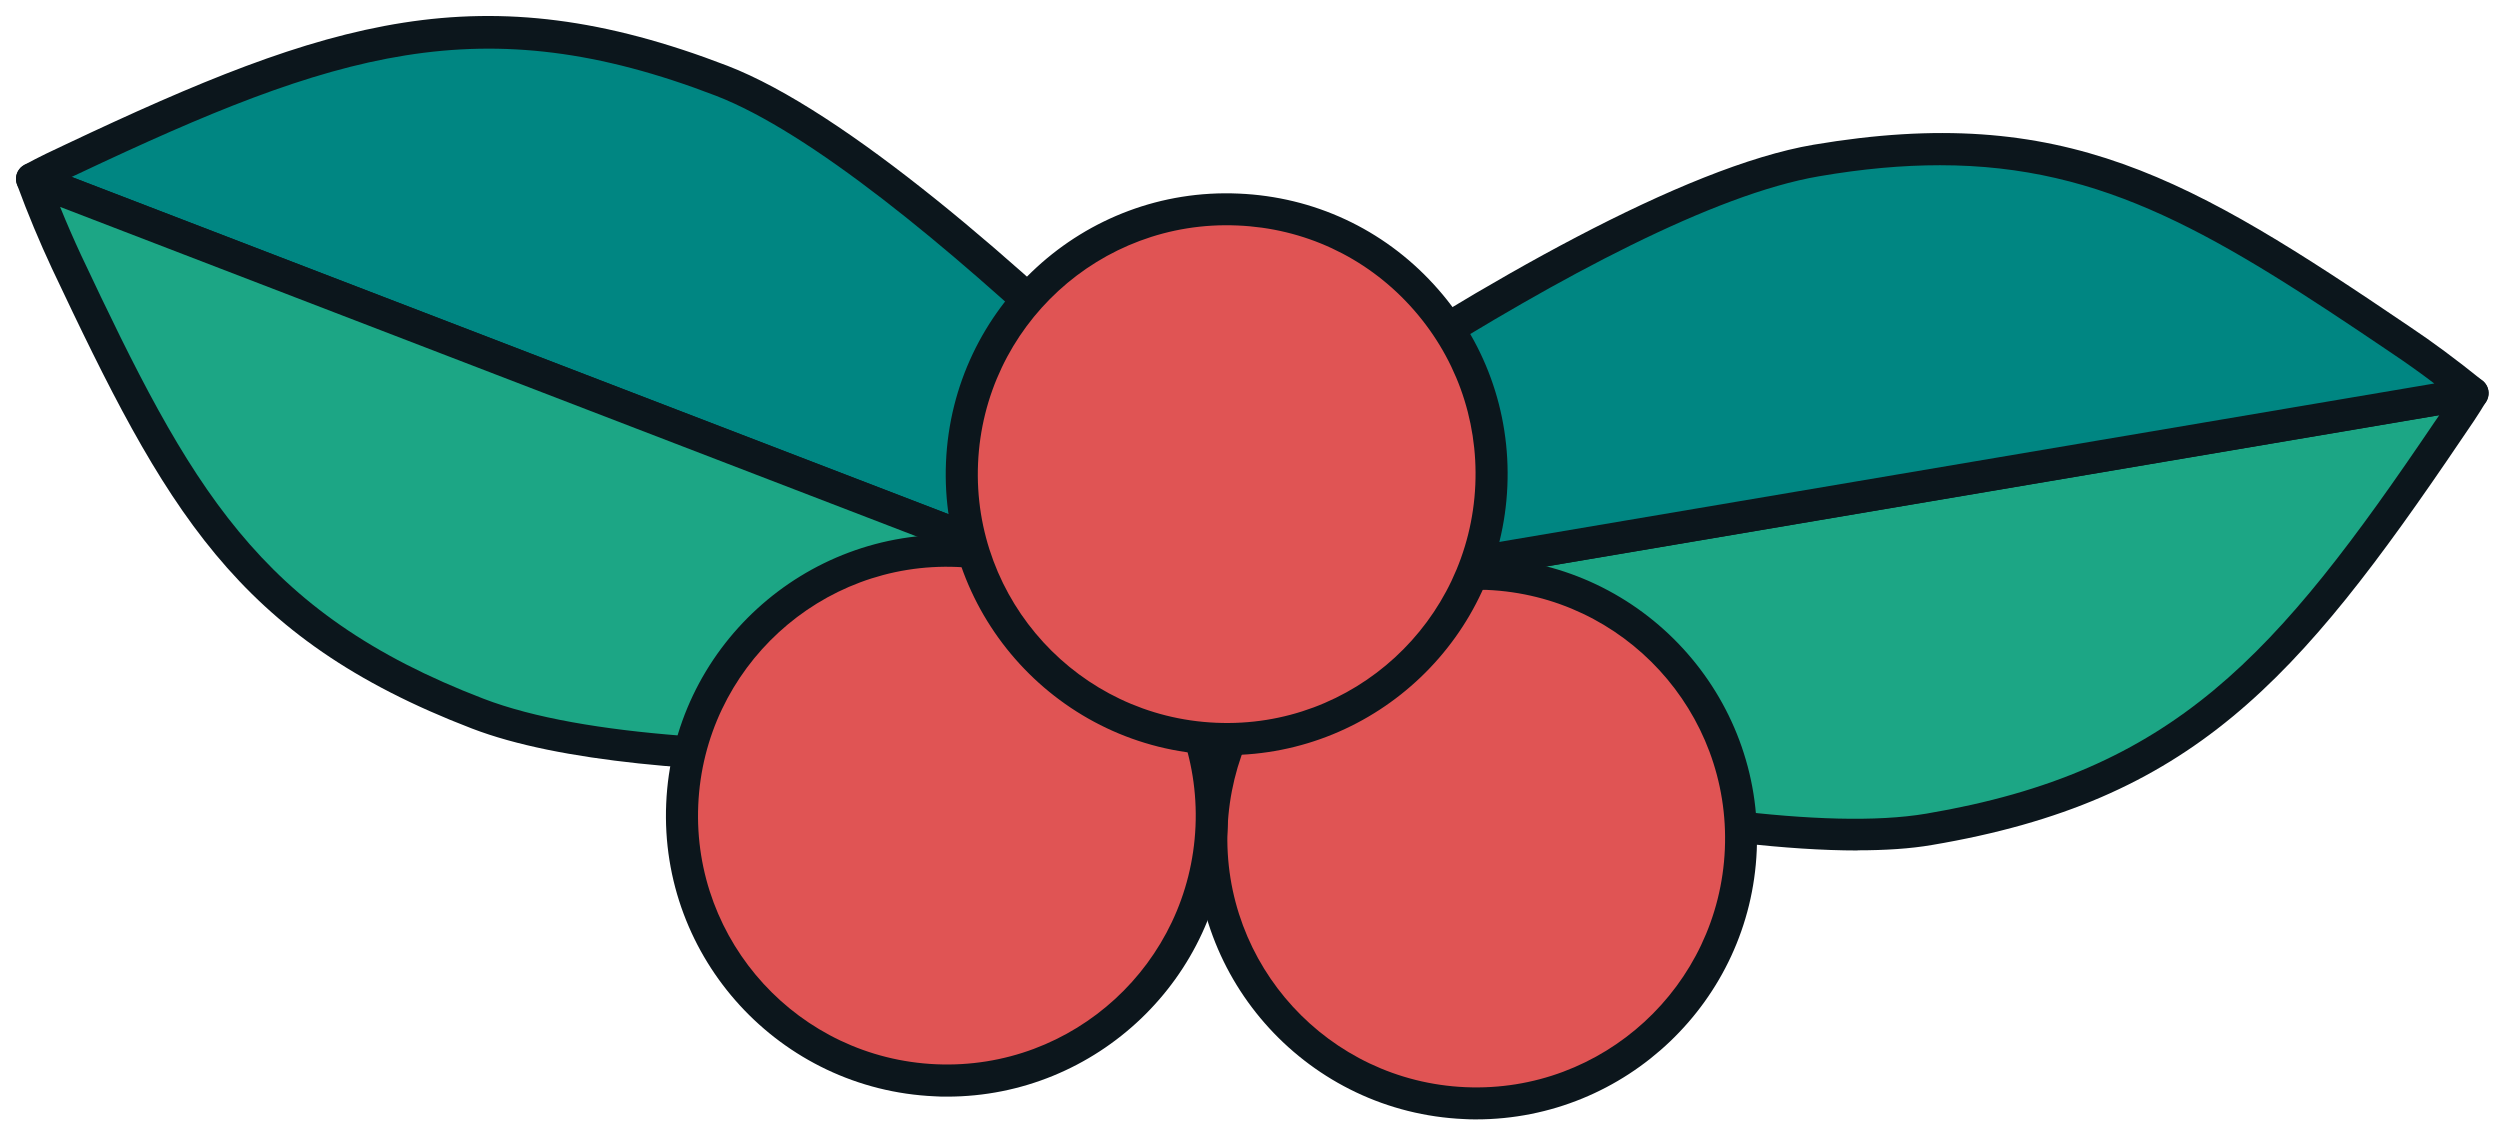 <svg width="156" height="70" viewBox="0 0 156 70" fill="none" xmlns="http://www.w3.org/2000/svg">
<g clip-path="url(#clip0_205_299)">
<path d="M62.51 40.09H62.5C63.94 41.29 105.27 54.31 120.39 51.75C136.44 49.03 142.92 41.44 152.76 26.89C153.28 26.13 153.81 25.35 154.29 24.54L62.51 40.09Z" fill="#1CA685"/>
<path d="M115.92 53.07C98.43 53.07 63.69 42.39 61.86 40.88C61.45 40.54 61.37 39.94 61.69 39.51C61.84 39.3 62.08 39.14 62.34 39.1L154.12 23.55C154.5 23.49 154.89 23.65 155.11 23.97C155.33 24.29 155.34 24.71 155.14 25.05C154.65 25.88 154.11 26.66 153.59 27.42C143.35 42.56 136.76 49.99 120.54 52.73C119.2 52.96 117.64 53.06 115.91 53.06L115.92 53.07ZM66.14 40.49C76.14 43.89 107.66 52.9 120.21 50.77C135.67 48.15 142.02 40.97 151.92 26.33C152.02 26.19 152.11 26.05 152.21 25.91L66.14 40.49Z" fill="#0C161C"/>
<path d="M2 11.16L88.89 44.58C88.23 42.84 59.34 10.55 45.01 5.03C29.84 -0.81 20.39 2.41 4.52 9.92C3.68 10.31 2.83 10.71 2 11.17V11.16Z" fill="#008682"/>
<path d="M88.89 45.58C88.77 45.58 88.65 45.56 88.53 45.51L1.64 12.1C1.28 11.96 1.03 11.62 1 11.23C0.97 10.84 1.18 10.47 1.52 10.29C2.43 9.79 3.33 9.37 4.1 9.01C20.58 1.22 30.03 -1.81 45.38 4.1C60.04 9.75 88.97 41.95 89.83 44.23C89.97 44.6 89.88 45.01 89.6 45.29C89.41 45.48 89.15 45.58 88.89 45.58ZM4.47 11.04L85.91 42.36C78.97 34.28 56.42 10.5 44.66 5.97C30.03 0.34 20.91 3.28 4.94 10.82C4.79 10.89 4.63 10.96 4.47 11.04Z" fill="#0C161C"/>
<path d="M2 11.16C2.64 12.89 3.35 14.63 4.15 16.32C11.21 31.29 15.51 39.04 29.82 44.53C45.02 50.38 88.09 45.05 88.9 44.59L2 11.16Z" fill="#1CA685"/>
<path d="M53.22 48.25C43.85 48.25 34.88 47.55 29.45 45.46C14.67 39.79 10.3 31.71 3.24 16.75C2.48 15.12 1.74 13.36 1.06 11.51C0.92 11.14 1.02 10.73 1.3 10.45C1.58 10.18 2 10.09 2.36 10.23L89.25 43.65C89.61 43.79 89.86 44.12 89.89 44.51C89.92 44.9 89.72 45.26 89.39 45.45C88.52 45.94 70.22 48.25 53.22 48.25ZM3.75 12.91C4.17 13.95 4.61 14.95 5.05 15.9C11.88 30.39 16.1 38.2 30.17 43.6C42.69 48.42 74.33 45.48 85 44.17L3.75 12.91Z" fill="#0C161C"/>
<path d="M62.51 40.09L154.29 24.54C152.85 23.38 151.35 22.25 149.8 21.21C136.08 11.92 128.46 7.45 113.34 10.01C97.33 12.73 63.2 39.12 62.51 40.09Z" fill="#008682"/>
<path d="M62.51 41.09C62.17 41.09 61.85 40.92 61.66 40.62C61.44 40.28 61.46 39.84 61.69 39.51C62.55 38.29 96.91 11.79 113.17 9.03C128.79 6.39 136.66 11.1 150.36 20.38C151.77 21.32 153.27 22.43 154.92 23.76C155.23 24.01 155.36 24.41 155.26 24.79C155.16 25.17 154.85 25.46 154.46 25.52L62.68 41.07C62.62 41.07 62.57 41.08 62.51 41.08V41.09ZM121.05 10.31C118.73 10.31 116.24 10.53 113.51 11C100.36 13.24 74.64 31.88 66.09 38.47L151.9 23.93C150.98 23.23 150.1 22.61 149.25 22.04C138.42 14.71 131.36 10.31 121.05 10.31Z" fill="#0C161C"/>
<path d="M92.111 68.85C101.24 68.85 108.641 61.449 108.641 52.32C108.641 43.191 101.24 35.79 92.111 35.79C82.982 35.79 75.581 43.191 75.581 52.32C75.581 61.449 82.982 68.85 92.111 68.85Z" fill="#E05454"/>
<path d="M92.121 69.85C91.871 69.85 91.621 69.85 91.361 69.83C81.701 69.41 74.181 61.22 74.601 51.56C74.801 46.88 76.811 42.56 80.261 39.4C83.711 36.23 88.181 34.61 92.861 34.8C102.521 35.22 110.041 43.41 109.621 53.07C109.221 62.47 101.441 69.85 92.111 69.85H92.121ZM92.101 36.79C88.201 36.79 84.501 38.23 81.621 40.88C78.561 43.68 76.781 47.51 76.601 51.66C76.231 60.22 82.891 67.47 91.451 67.84C100.011 68.21 107.261 61.55 107.631 52.99C108.001 44.43 101.341 37.18 92.781 36.81C92.551 36.81 92.321 36.8 92.101 36.8V36.79Z" fill="#0C161C"/>
<path d="M59.081 67.43C68.21 67.43 75.611 60.029 75.611 50.9C75.611 41.771 68.21 34.37 59.081 34.37C49.952 34.37 42.551 41.771 42.551 50.9C42.551 60.029 49.952 67.43 59.081 67.43Z" fill="#E05454"/>
<path d="M59.09 68.43C58.84 68.43 58.581 68.43 58.331 68.41C48.67 67.99 41.151 59.8 41.571 50.14C41.98 40.48 50.191 32.99 59.84 33.38C69.501 33.8 77.02 41.99 76.6 51.65C76.201 61.05 68.421 68.43 59.1 68.43H59.09ZM43.571 50.23C43.2 58.79 49.861 66.04 58.42 66.41C66.99 66.78 74.231 60.12 74.6 51.56C74.971 43 68.311 35.75 59.751 35.38C51.2 35.01 43.941 41.68 43.571 50.23Z" fill="#0C161C"/>
<path d="M76.541 46.12C85.67 46.12 93.071 38.719 93.071 29.59C93.071 20.461 85.67 13.06 76.541 13.06C67.412 13.06 60.011 20.461 60.011 29.59C60.011 38.719 67.412 46.12 76.541 46.12Z" fill="#E05454"/>
<path d="M76.55 47.12C76.3 47.12 76.04 47.12 75.79 47.1C66.13 46.68 58.61 38.49 59.03 28.84C59.44 19.18 67.63 11.65 77.3 12.08C81.98 12.28 86.3 14.29 89.46 17.74C92.63 21.19 94.26 25.67 94.06 30.34C93.66 39.74 85.88 47.12 76.56 47.12H76.55ZM61.03 28.92C60.66 37.47 67.32 44.73 75.88 45.1C84.44 45.48 91.69 38.81 92.06 30.25C92.24 26.11 90.79 22.14 87.99 19.08C85.19 16.02 81.36 14.24 77.21 14.07C68.65 13.7 61.4 20.36 61.03 28.92Z" fill="#0C161C"/>
</g>
<defs>
<clipPath id="clip0_205_299">
<rect width="156" height="70" fill="white"/>
</clipPath>
</defs>
</svg>
